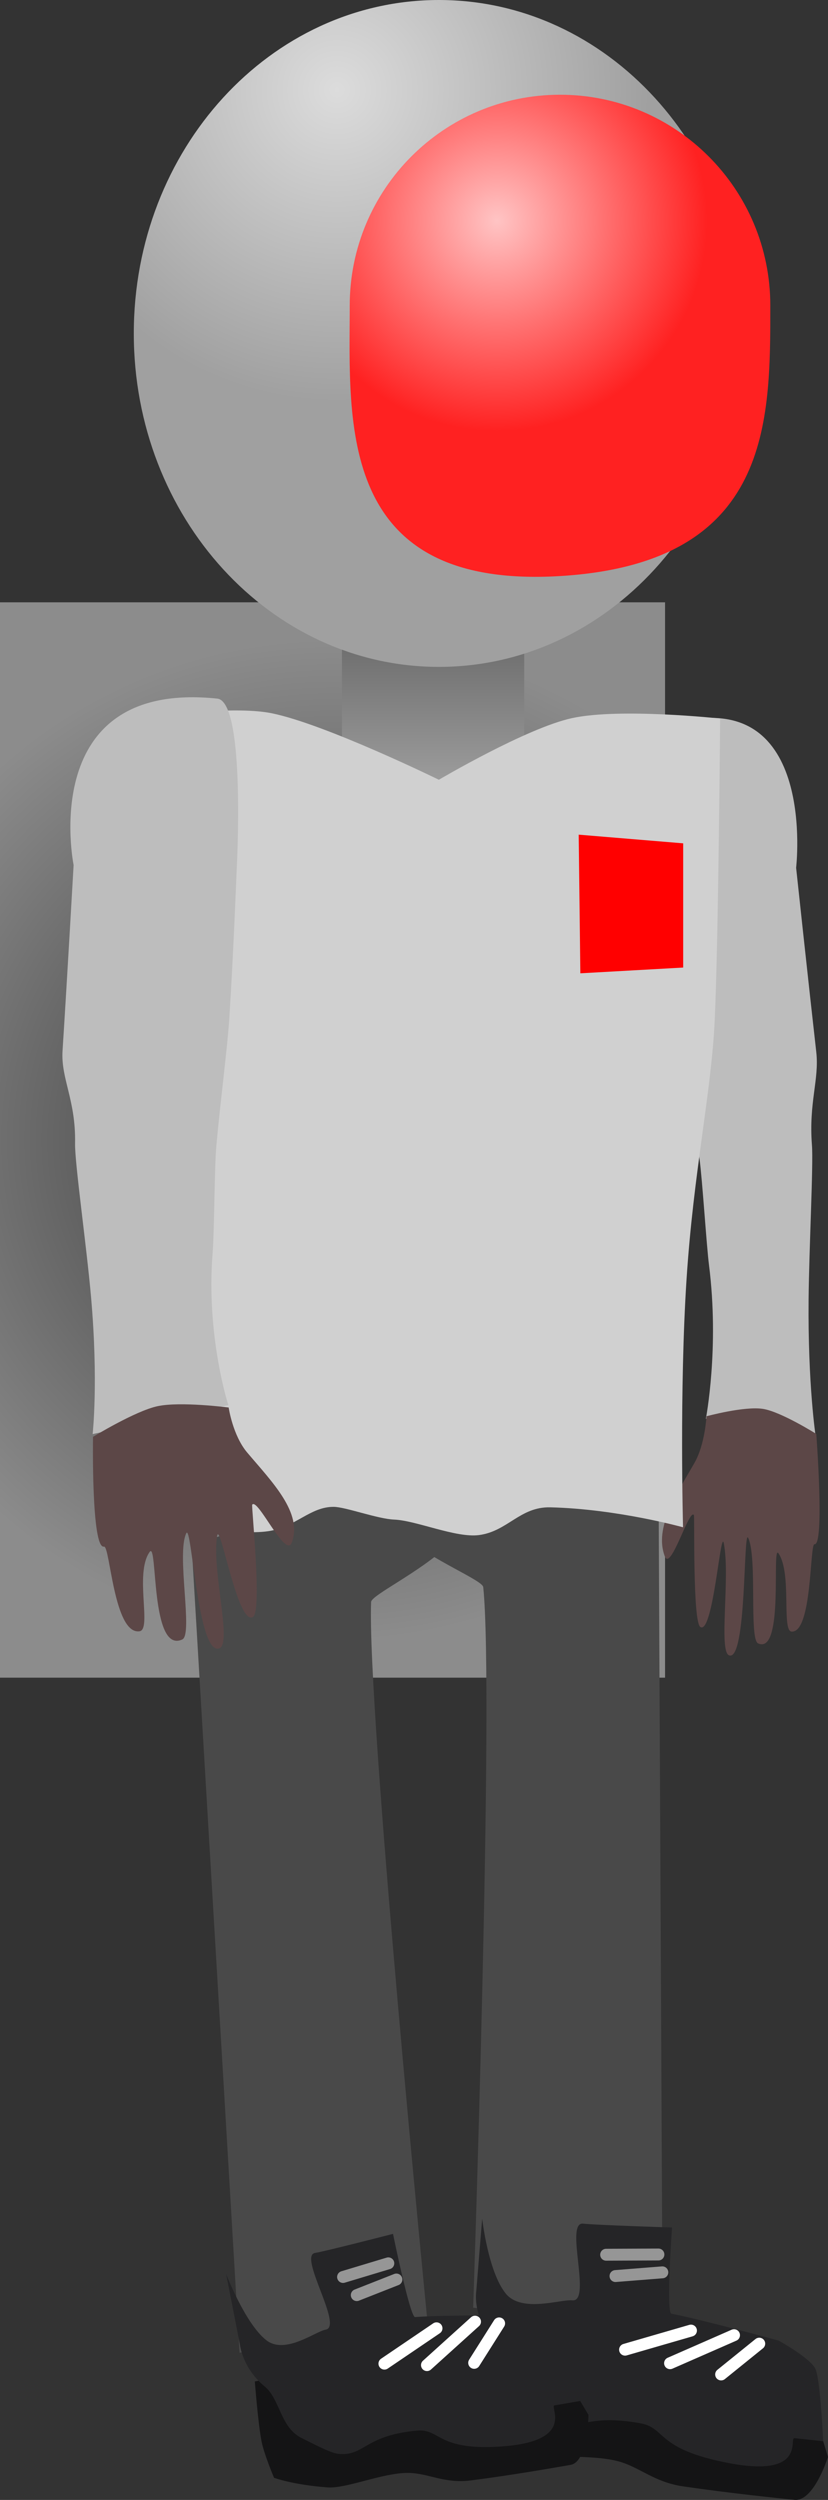 <svg version="1.1" xmlns="http://www.w3.org/2000/svg" xmlns:xlink="http://www.w3.org/1999/xlink" width="34.779" height="104.946" viewBox="0,0,34.779,104.946"><rect x="0" y="0" width="34.779" height="104.946" fill="#333333" stroke="none"/><defs><radialGradient cx="235.524" cy="177.505" r="21.064" gradientUnits="userSpaceOnUse" id="color-1"><stop offset="0" stop-color="#353535"/><stop offset="1" stop-color="#8c8c8c"/></radialGradient><linearGradient x1="239.748" y1="156.068" x2="239.748" y2="162.919" gradientUnits="userSpaceOnUse" id="color-2"><stop offset="0" stop-color="#696969"/><stop offset="1" stop-color="#a0a0a0"/></linearGradient><radialGradient cx="235.712" cy="133.416" r="13.118" gradientUnits="userSpaceOnUse" id="color-3"><stop offset="0" stop-color="#dcdcdc"/><stop offset="1" stop-color="#a0a0a0"/></radialGradient><radialGradient cx="242.435" cy="138.917" r="8.837" gradientUnits="userSpaceOnUse" id="color-4"><stop offset="0" stop-color="#ffc4c4"/><stop offset="1" stop-color="#ff2121"/></radialGradient></defs><g transform="translate(-221.557,-129.648)"><g data-paper-data="{&quot;isPaintingLayer&quot;:true}" fill-rule="nonzero" stroke-linejoin="miter" stroke-miterlimit="10" stroke-dasharray="" stroke-dashoffset="0" style="mix-blend-mode: normal"><path d="M221.557,200.076v-45.143h27.935v45.143z" fill="url(#color-1)" stroke="#ed6b00" stroke-width="0" stroke-linecap="butt"/><g><path d="M241.431,226.524c0,0 0.889,-25.785 0.424,-30.25c-0.03,-0.286 -2.106,-1.104 -3.36,-2.152c-1.532,-1.28 -2.219,-2.82 -1.199,-3.12c1.862,-0.547 11.93,2.453 11.93,2.453l0.163,33.919z" data-paper-data="{&quot;index&quot;:null}" fill="#494949" stroke="#000000" stroke-width="0" stroke-linecap="butt"/><path d="M254.924,234.591c-0.589,-0.063 -2.631,-0.267 -4.671,-0.565c-1.24,-0.182 -1.826,-0.816 -2.739,-1.057c-1.149,-0.303 -2.945,-0.092 -3.769,-0.373c-1.519,-0.517 -2.279,-1.025 -2.279,-1.025c0,0 -0.159,-1.048 -0.116,-1.607c0.058,-0.753 0.432,-2.505 0.432,-2.505c0,0 5.913,0.51 8.194,0.955c1.349,0.263 4.148,1.093 4.148,1.093c0,0 1.386,0.767 1.553,1.214c0.205,0.548 0.657,2.07 0.657,2.07c0,0 -0.589,1.888 -1.412,1.801z" data-paper-data="{&quot;index&quot;:null}" fill="#141415" stroke="#000000" stroke-width="0" stroke-linecap="butt"/><path d="M254.928,232.002c-0.247,-0.026 0.529,1.667 -2.745,1.048c-3.091,-0.585 -2.635,-1.476 -3.724,-1.673c-2.278,-0.412 -2.636,0.317 -3.614,0.059c-0.341,-0.09 -0.498,-0.168 -1.672,-1.154c-0.807,-0.678 -0.476,-1.812 -1.006,-2.5c-0.774,-1.005 -0.604,-1.961 -0.604,-1.961l0.247,-3.039c0,0 0.25,2.246 0.996,3.155c0.668,0.813 2.306,0.227 2.787,0.278c0.842,0.09 -0.338,-3.323 0.465,-3.219c0.432,0.056 3.727,0.162 3.727,0.162c0,0 -0.257,3.573 -0.028,3.618c1.349,0.263 4.51,1.131 4.51,1.131c0,0 1.386,0.767 1.553,1.214c0.205,0.548 0.313,3.009 0.313,3.009c0,0 -0.384,-0.041 -1.206,-0.129z" data-paper-data="{&quot;index&quot;:null}" fill="#252527" stroke="#000000" stroke-width="0" stroke-linecap="butt"/><path d="M250.58,227.485l-2.768,0.802" fill="none" stroke="#ffffff" stroke-width="0.5" stroke-linecap="round"/><path d="M249.702,228.855l2.686,-1.177" fill="none" stroke="#ffffff" stroke-width="0.5" stroke-linecap="round"/><path d="M251.847,229.327l1.601,-1.293" fill="none" stroke="#ffffff" stroke-width="0.5" stroke-linecap="round"/><path d="M249.213,224.291l-2.196,0.01" fill="none" stroke="#969696" stroke-width="0.5" stroke-linecap="round"/><path d="M247.41,225.196l1.968,-0.156" fill="none" stroke="#969696" stroke-width="0.5" stroke-linecap="round"/></g><g><path d="M231.62,228.415l-2.011,-33.859c0,0 9.855,-3.639 11.748,-3.212c1.038,0.234 0.451,1.815 -0.996,3.191c-1.185,1.126 -3.204,2.076 -3.216,2.363c-0.178,4.486 2.362,30.161 2.362,30.161z" fill="#494949" stroke="#000000" stroke-width="0" stroke-linecap="butt"/><path d="M246.274,231.024c0,0 -0.014,1.971 -0.75,2.098c-0.527,0.091 -2.35,0.418 -4.196,0.654c-1.123,0.143 -1.797,-0.318 -2.651,-0.316c-1.076,0.003 -2.577,0.667 -3.365,0.608c-1.452,-0.108 -2.244,-0.403 -2.244,-0.403c0,0 -0.413,-0.969 -0.523,-1.519c-0.148,-0.741 -0.284,-2.525 -0.284,-2.525c0,0 5.259,-1.026 7.352,-1.183c1.239,-0.093 3.882,-0.012 3.882,-0.012c0,0 1.403,0.383 1.665,0.772c0.321,0.476 1.114,1.826 1.114,1.826z" data-paper-data="{&quot;index&quot;:null}" fill="#141415" stroke="#000000" stroke-width="0" stroke-linecap="butt"/><path d="M245.926,230.44c0,0 -0.343,0.059 -1.079,0.186c-0.221,0.038 0.896,1.471 -2.103,1.714c-2.832,0.23 -2.671,-0.746 -3.668,-0.656c-2.083,0.187 -2.201,0.982 -3.116,0.985c-0.319,0.001 -0.476,-0.034 -1.752,-0.683c-0.878,-0.446 -0.889,-1.624 -1.529,-2.151c-0.935,-0.77 -1.039,-1.735 -1.039,-1.735l-0.585,-2.992c0,0 0.807,2.1 1.693,2.785c0.793,0.612 2.058,-0.373 2.488,-0.447c0.753,-0.13 -1.167,-3.115 -0.443,-3.221c0.389,-0.057 3.272,-0.8 3.272,-0.8c0,0 0.716,3.509 0.927,3.493c1.239,-0.093 4.206,-0.067 4.206,-0.067c0,0 1.403,0.383 1.665,0.772c0.321,0.476 1.063,2.819 1.063,2.819z" data-paper-data="{&quot;index&quot;:null}" fill="#252527" stroke="#000000" stroke-width="0" stroke-linecap="butt"/><path d="M237.704,228.873l2.188,-1.484" fill="none" stroke="#ffffff" stroke-width="0.5" stroke-linecap="round"/><path d="M241.51,227.111l-2.019,1.824" fill="none" stroke="#ffffff" stroke-width="0.5" stroke-linecap="round"/><path d="M241.474,228.84l1.048,-1.657" fill="none" stroke="#ffffff" stroke-width="0.5" stroke-linecap="round"/><path d="M235.967,225.235l1.901,-0.573" fill="none" stroke="#969696" stroke-width="0.5" stroke-linecap="round"/><path d="M238.207,225.341l-1.664,0.655" fill="none" stroke="#969696" stroke-width="0.5" stroke-linecap="round"/></g><g stroke="#000000" stroke-width="0" stroke-linecap="butt"><path d="M251.206,189.206c0,0 0.574,-2.966 0.132,-6.447c-0.106,-0.837 -0.28,-3.591 -0.397,-4.449c-0.277,-2.032 -0.618,-4.037 -0.759,-5.288c-0.305,-2.69 -0.619,-6.106 -0.619,-6.106c0,0 -0.462,-6.709 0.528,-6.952c5.79,-1.419 4.906,6.113 4.906,6.113c0,0 0.522,4.871 0.846,7.731c0.132,1.164 -0.321,2.107 -0.181,3.918c0.063,0.812 -0.121,4.327 -0.141,6.478c-0.033,3.581 0.298,5.745 0.298,5.745z" data-paper-data="{&quot;index&quot;:null}" fill="#bdbdbd"/><path d="M255.769,194.475c-0.204,-0.029 -0.092,3.722 -0.962,3.667c-0.428,-0.027 0.021,-2.439 -0.55,-3.285c-0.302,-0.448 0.256,4.286 -0.859,3.779c-0.383,-0.174 -0.024,-3.598 -0.414,-4.427c-0.209,-0.444 -0.056,5.222 -0.805,4.929c-0.444,-0.174 0.056,-3.289 -0.219,-4.701c-0.134,-0.688 -0.449,3.848 -0.985,3.512c-0.328,-0.206 -0.236,-4.648 -0.272,-4.699c-0.2,-0.287 -0.975,2.387 -1.222,1.733c-0.455,-1.207 0.496,-2.61 1.25,-3.93c0.44,-0.772 0.501,-1.951 0.501,-1.951c0,0 1.598,-0.434 2.377,-0.309c0.758,0.122 2.235,1.051 2.235,1.051c0,0 0.357,4.692 -0.077,4.631z" data-paper-data="{&quot;index&quot;:null}" fill="#5c4747"/></g><g stroke-width="0" stroke-linecap="butt"><path d="M235.92,162.919v-6.851h7.656v6.851z" fill="url(#color-2)" stroke="#000000"/><path d="M252.809,143.646c0,7.731 -5.738,13.998 -12.816,13.998c-7.078,0 -12.816,-6.267 -12.816,-13.998c0,-7.731 5.738,-13.998 12.816,-13.998c7.078,0 12.816,6.267 12.816,13.998z" fill="url(#color-3)" stroke="none"/><path d="M253.913,142.474c0,4.887 0.034,10.719 -8.605,11.342c-9.652,0.696 -9.061,-6.455 -9.061,-11.342c0,-4.887 3.955,-8.849 8.833,-8.849c4.878,0 8.833,3.962 8.833,8.849z" data-paper-data="{&quot;index&quot;:null}" fill="url(#color-4)" stroke="#ed6b00"/></g><g stroke-width="0" stroke-linecap="butt"><path d="M229.64,193.591c0,0 0.167,-5.56 -0.353,-10.944c-0.353,-3.658 -1.405,-6.959 -1.562,-9.453c-0.294,-4.681 -0.21,-13.382 -0.21,-13.382c0,0 3.692,-0.585 5.469,-0.219c2.263,0.466 7.007,2.789 7.007,2.789c0,0 3.677,-2.171 5.59,-2.587c2.019,-0.439 6.224,0.017 6.224,0.017c0,0 -0.069,9.217 -0.227,12.656c-0.14,3.043 -0.89,6.368 -1.183,10.873c-0.303,4.643 -0.148,10.422 -0.148,10.422c0,0 -2.757,-0.769 -5.572,-0.838c-1.278,-0.031 -1.791,1.006 -2.999,1.165c-0.965,0.127 -2.636,-0.613 -3.561,-0.65c-0.699,-0.028 -2.044,-0.531 -2.538,-0.535c-0.998,-0.008 -1.616,0.865 -2.773,1.025c-1.345,0.185 -3.164,-0.339 -3.164,-0.339z" fill="#d0d0d0" stroke="#292e32"/><path d="M245.934,170.507l-0.07,-5.82l4.389,0.364v5.214z" fill="#ff0000" stroke="none"/></g><g stroke="#000000" stroke-width="0" stroke-linecap="butt"><path d="M225.448,189.85c0,0 0.247,-2.192 -0.067,-5.759c-0.189,-2.142 -0.687,-5.629 -0.671,-6.445c0.036,-1.82 -0.601,-2.713 -0.526,-3.888c0.186,-2.885 0.465,-7.796 0.465,-7.796c0,0 -1.581,-7.78 6.034,-6.987c1.216,0.127 0.812,7.261 0.812,7.261c0,0 -0.131,3.439 -0.306,6.153c-0.081,1.262 -0.354,3.296 -0.544,5.351c-0.08,0.868 -0.086,3.632 -0.155,4.478c-0.286,3.517 0.658,6.415 0.658,6.415z" fill="#bdbdbd"/><path d="M225.925,194.575c-0.536,0.107 -0.461,-4.609 -0.461,-4.609c0,0 1.77,-1.084 2.707,-1.286c0.962,-0.208 2.991,0.055 2.991,0.055c0,0 0.168,1.169 0.779,1.891c1.045,1.236 2.343,2.534 1.87,3.785c-0.257,0.679 -1.434,-1.905 -1.661,-1.597c-0.04,0.055 0.425,4.473 0.032,4.714c-0.643,0.392 -1.394,-4.096 -1.506,-3.396c-0.231,1.438 0.639,4.49 0.098,4.71c-0.911,0.372 -1.168,-5.293 -1.393,-4.828c-0.421,0.869 0.297,4.244 -0.167,4.458c-1.351,0.624 -1.028,-4.155 -1.37,-3.676c-0.646,0.904 0.104,3.261 -0.428,3.333c-1.081,0.147 -1.237,-3.604 -1.49,-3.554z" data-paper-data="{&quot;index&quot;:null}" fill="#5c4747"/></g></g></g></svg>